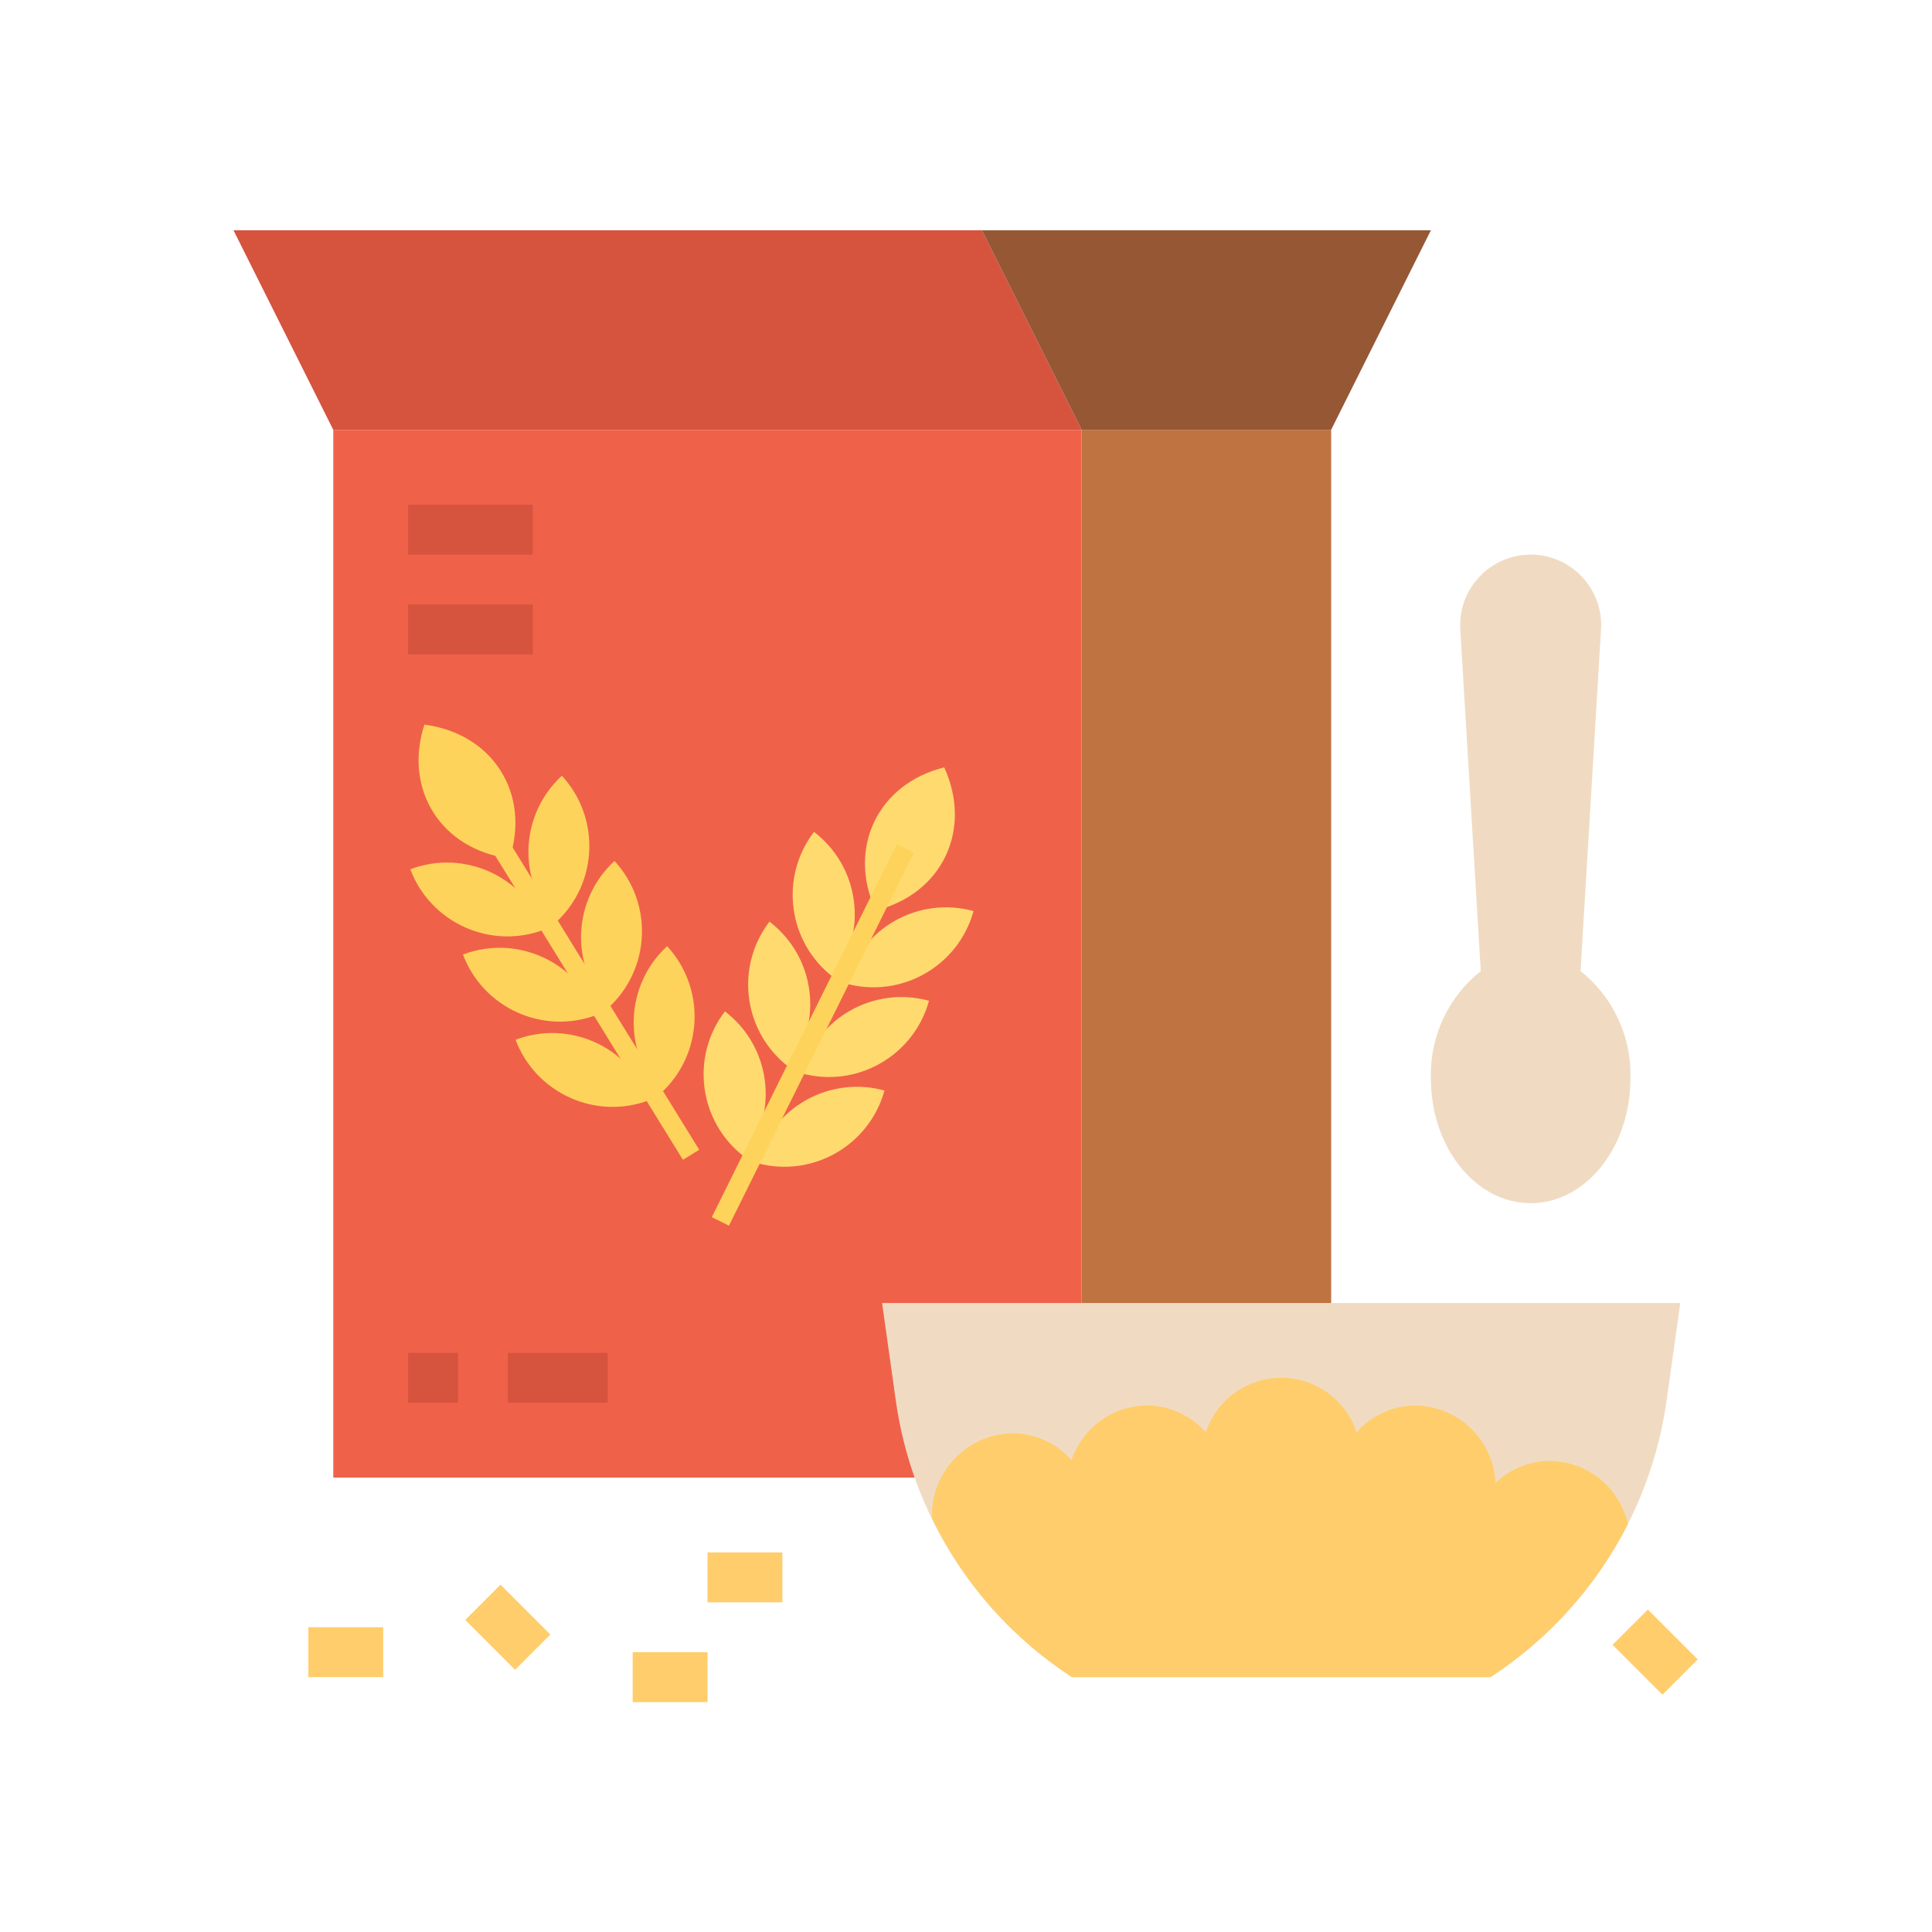 <?xml version="1.0" encoding="utf-8"?>
<!-- Generator: Adobe Illustrator 23.0.6, SVG Export Plug-In . SVG Version: 6.00 Build 0)  -->
<svg version="1.1" xmlns="http://www.w3.org/2000/svg" xmlns:xlink="http://www.w3.org/1999/xlink" x="0px" y="0px"
	 viewBox="0 0 1000 1000" style="enable-background:new 0 0 1000 1000;" xml:space="preserve">
<style type="text/css">
	.st0{fill:#F0614A;}
	.st1{fill:#BF7341;}
	.st2{fill:#D6533E;}
	.st3{fill:#965735;}
	.st4{fill:#FEDA6F;}
	.st5{fill:#FED35B;}
	.st6{fill:#F0DBC2;}
	.st7{fill:#FFCD6B;}
</style>
<g id="Calque_1">
</g>
<g id="Calque_2">
	<rect x="172.51" y="222.51" class="st0" width="387.35" height="542.29"/>
	<rect x="559.89" y="222.51" class="st1" width="129.12" height="542.29"/>
	<polygon class="st2" points="559.86,222.51 172.51,222.51 120.86,119.21 508.21,119.21 	"/>
	<polygon class="st3" points="559.86,222.51 688.97,222.51 740.62,119.21 508.21,119.21 	"/>
	<g>
		<rect x="211.24" y="261.24" class="st2" width="64.56" height="25.82"/>
		<rect x="211.24" y="312.89" class="st2" width="64.56" height="25.82"/>
		<rect x="211.24" y="700.24" class="st2" width="25.82" height="25.82"/>
		<rect x="262.89" y="700.24" class="st2" width="51.65" height="25.82"/>
	</g>
	<g>
		<path class="st4" d="M457.8,564.46c-28.6-7.88-58.18,8.91-66.07,37.52C420.33,609.86,449.91,593.06,457.8,564.46L457.8,564.46z"/>
		<path class="st4" d="M375.22,523.48c23.58,18.01,28.09,51.73,10.08,75.3C361.72,580.77,357.21,547.05,375.22,523.48L375.22,523.48
			z"/>
		<path class="st4" d="M480.85,518.01c-28.6-7.88-58.18,8.91-66.07,37.52C443.38,563.41,472.96,546.62,480.85,518.01L480.85,518.01z
			"/>
		<path class="st4" d="M398.27,477.03c23.58,18.01,28.09,51.73,10.08,75.3C384.77,534.32,380.26,500.61,398.27,477.03L398.27,477.03
			z"/>
		<path class="st4" d="M503.9,471.57c-28.6-7.88-58.18,8.91-66.07,37.52C466.43,516.97,496.01,500.17,503.9,471.57L503.9,471.57z"/>
		<path class="st4" d="M488.72,397.19L488.72,397.19c-34.38,8.55-50.27,41.71-35.49,74.07C487.61,462.71,503.5,429.55,488.72,397.19
			z"/>
		<path class="st4" d="M421.32,430.58c23.58,18.01,28.09,51.73,10.08,75.3C407.82,487.88,403.31,454.16,421.32,430.58L421.32,430.58
			z"/>
	</g>
	<g>
		<path class="st5" d="M240.33,416.98l8.43-5.2l113.15,183.33l-8.43,5.2L240.33,416.98z"/>
		<path class="st5" d="M345.3,489.75c-21.81,20.11-23.2,54.1-3.08,75.91C364.03,545.56,365.41,511.57,345.3,489.75L345.3,489.75z"/>
		<path class="st5" d="M266.85,538.18c27.75-10.49,58.76,3.5,69.25,31.26C308.35,579.93,277.34,565.94,266.85,538.18L266.85,538.18z
			"/>
		<path class="st5" d="M318.06,445.63c-21.81,20.11-23.2,54.1-3.08,75.91C336.79,501.44,338.17,467.45,318.06,445.63L318.06,445.63z
			"/>
		<path class="st5" d="M239.62,494.06c27.75-10.49,58.76,3.5,69.25,31.26C281.11,535.81,250.11,521.82,239.62,494.06L239.62,494.06z
			"/>
		<path class="st5" d="M290.82,401.51c-21.81,20.11-23.2,54.1-3.08,75.91C309.55,457.32,310.93,423.33,290.82,401.51L290.82,401.51z
			"/>
		<path class="st5" d="M219.66,375.07L219.66,375.07c-10.92,33.7,8.82,64.72,44.11,69.28C274.69,410.66,254.95,379.64,219.66,375.07
			z"/>
		<path class="st5" d="M212.38,449.94c27.75-10.49,58.76,3.5,69.25,31.26C253.87,491.69,222.87,477.7,212.38,449.94L212.38,449.94z"
			/>
		<path class="st5" d="M464.18,436.92l8.88,4.4l-95.75,193.09l-8.88-4.4L464.18,436.92z"/>
	</g>
	<path class="st6" d="M554.82,868.09h216.66c49.76-32.33,83.05-84.69,91.19-143.47l7.06-50.2H456.56l7.06,50.2
		C471.77,783.4,505.05,835.76,554.82,868.09z"/>
	<g>
		<rect x="327.48" y="855.18" class="st7" width="38.74" height="25.82"/>
		
			<rect x="250.04" y="824.05" transform="matrix(0.707 -0.707 0.707 0.707 -518.585 432.644)" class="st7" width="25.82" height="36.51"/>
		<rect x="366.22" y="803.53" class="st7" width="38.74" height="25.82"/>
		<rect x="159.59" y="842.26" class="st7" width="38.74" height="25.82"/>
		
			<rect x="843.98" y="836.88" transform="matrix(0.707 -0.707 0.707 0.707 -353.695 856.375)" class="st7" width="25.82" height="36.51"/>
	</g>
	<path class="st6" d="M818.09,502.61l10.6-176.81c1.24-20.12-14.07-37.43-34.2-38.67c-0.74-0.04-1.48-0.06-2.22-0.06l0,0
		c-20.15,0-36.5,16.35-36.49,36.51c0,0.74,0.03,1.48,0.06,2.22l10.6,176.81c-16.89,13.43-26.46,34.03-25.82,55.6
		c0,35.65,23.12,64.56,51.65,64.56s51.65-28.91,51.65-64.56C844.54,536.65,834.98,516.04,818.09,502.61z"/>
	<path class="st7" d="M802.19,756.18c-10.48,0.05-20.54,4.13-28.1,11.41c-1.08-22.19-19.2-39.74-41.42-40.1
		c-11.69,0.05-22.79,5.1-30.51,13.87c-7.1-21.55-30.33-33.26-51.88-26.16c-12.37,4.08-22.08,13.78-26.16,26.16
		c-7.72-8.77-18.82-13.81-30.51-13.87c-17.68,0.19-33.31,11.53-39.01,28.26c-7.72-8.77-18.82-13.8-30.51-13.87
		c-23.38,0.37-42.05,19.61-41.72,43c0,0.43,0.12,0.83,0.13,1.29c16.24,33.35,41.23,61.65,72.31,81.91h216.66
		c30.24-19.73,54.77-47.05,71.14-79.23C838.33,769.92,821.61,756.39,802.19,756.18z"/>
</g>
</svg>
